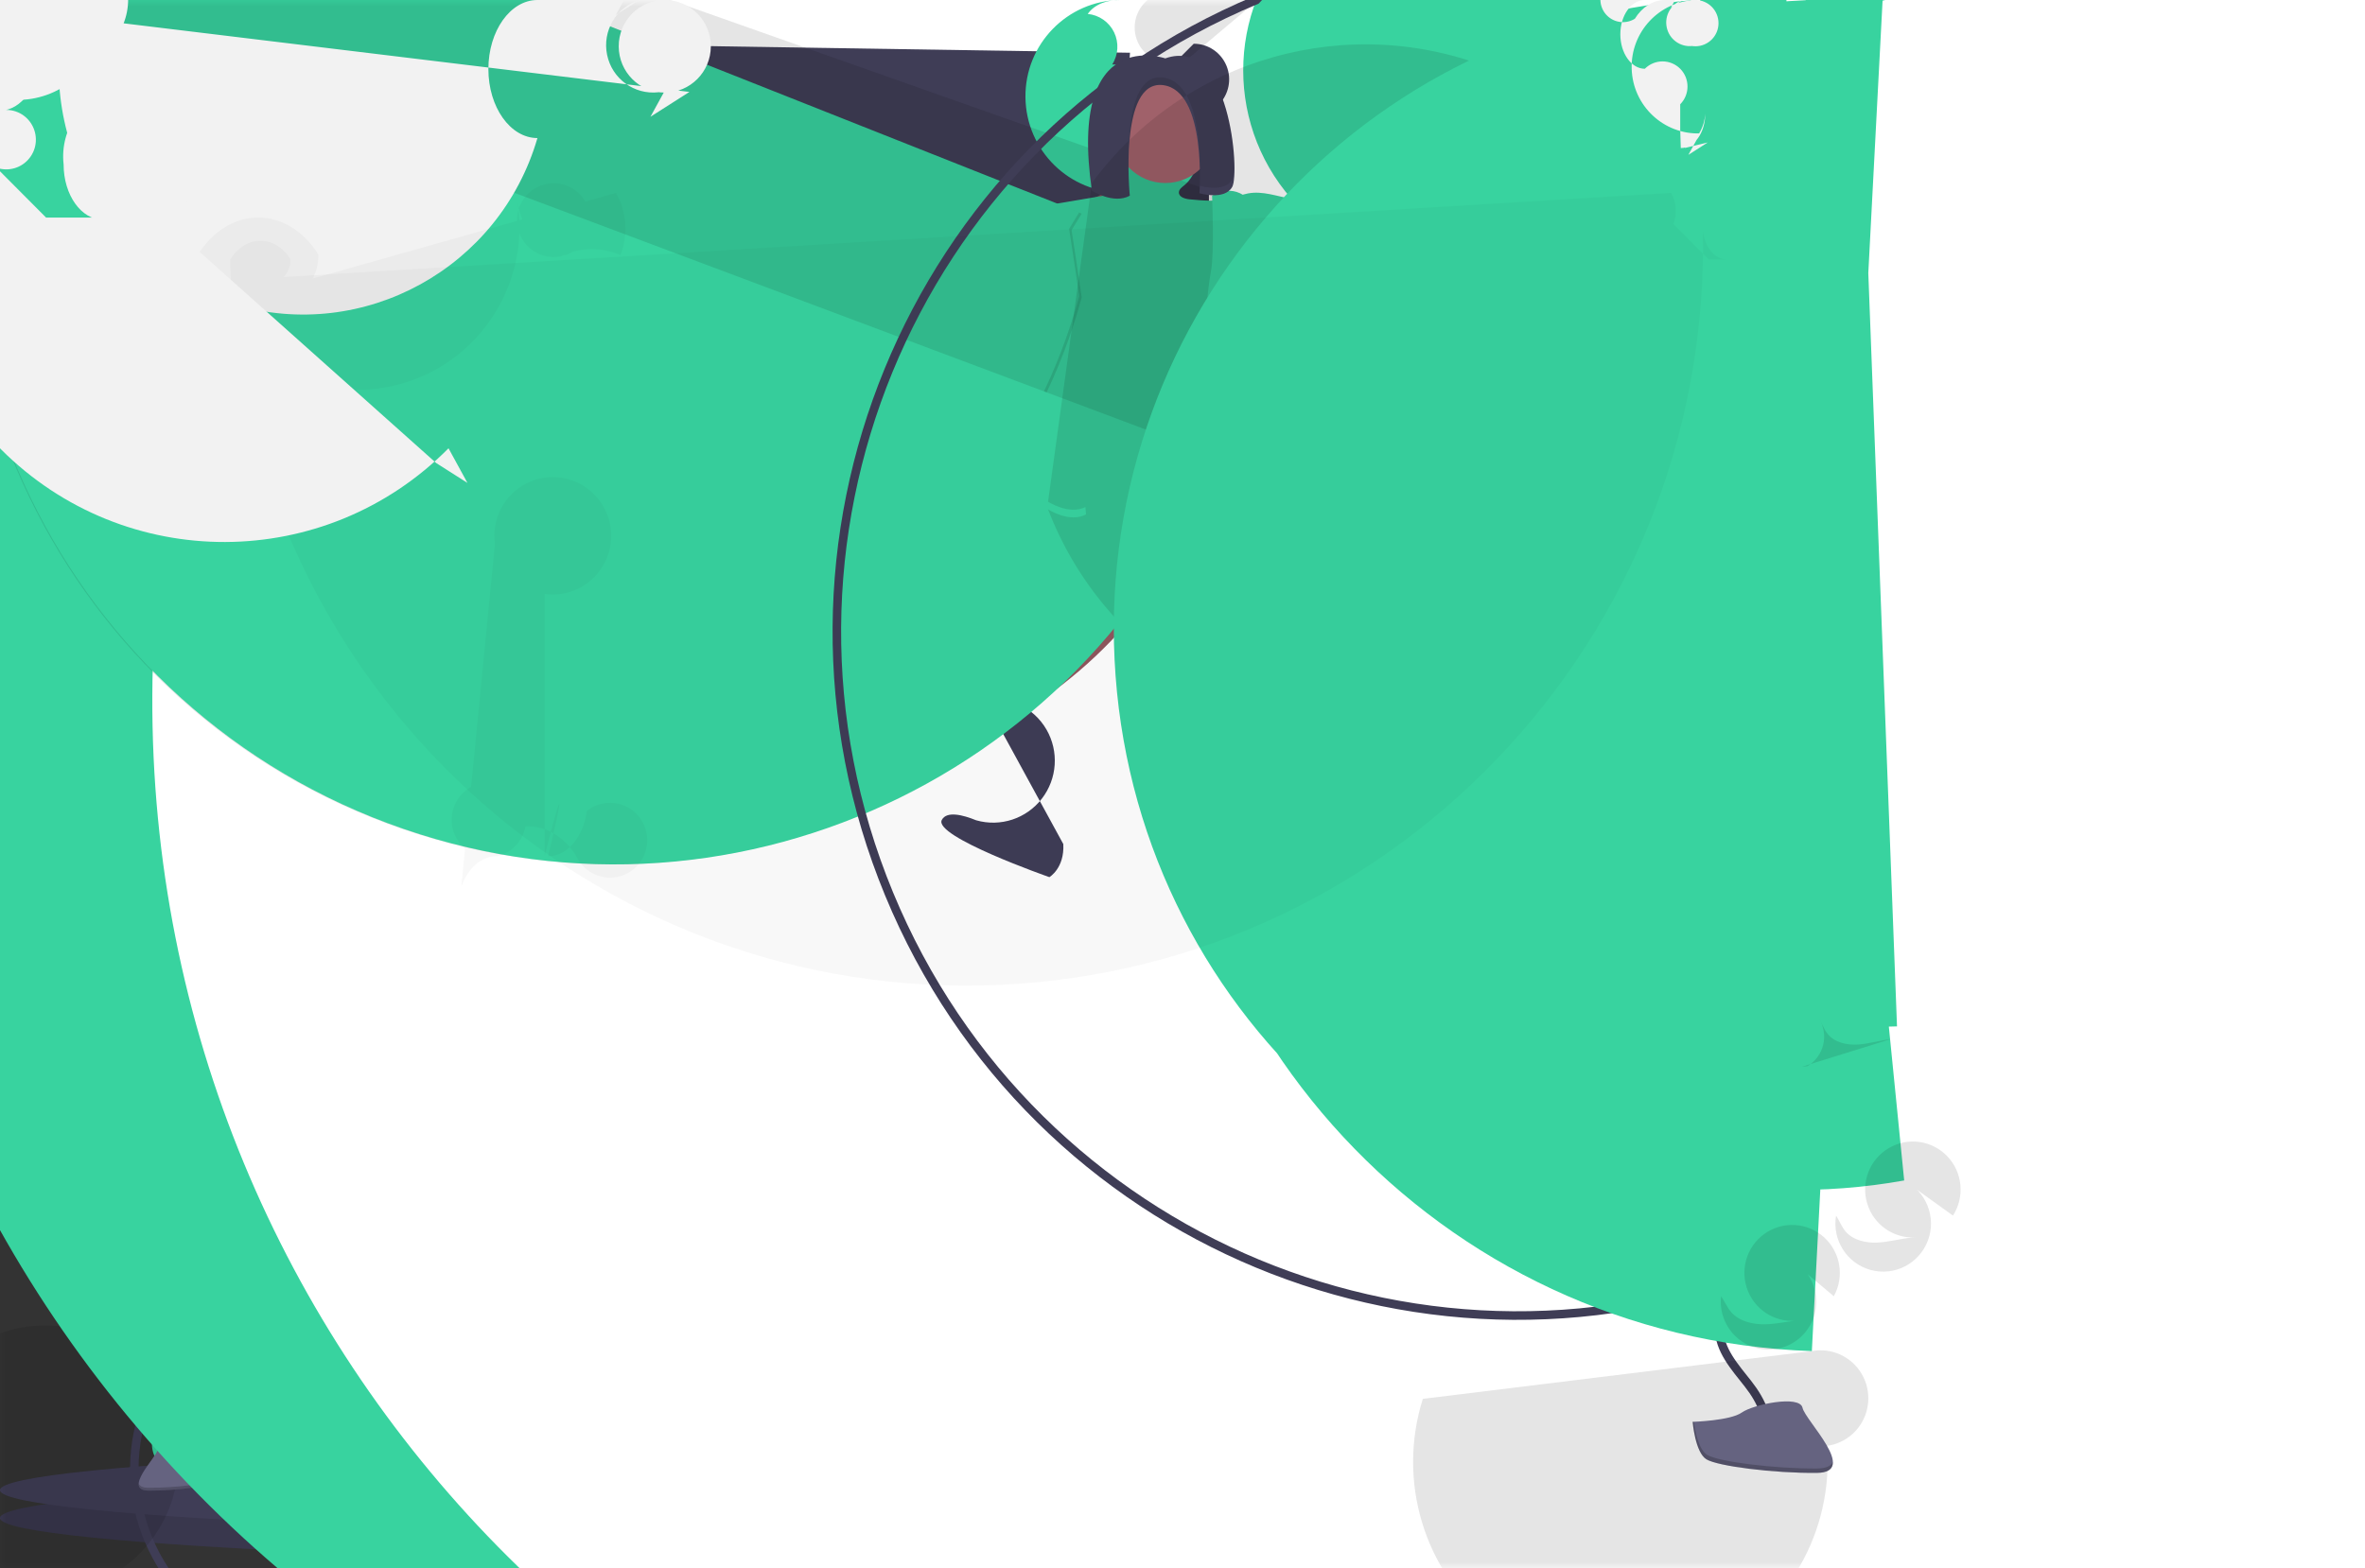 <?xml version="1.0" encoding="UTF-8"?>
<svg xmlns="http://www.w3.org/2000/svg" xmlns:xlink="http://www.w3.org/1999/xlink" width="193px" height="128px" viewBox="0 0 193 128" version="1.1">
<rect x="0" y="0" width="193" height="128" fill="#333333" stroke="none"/>
<defs>
<filter id="alpha" filterUnits="objectBoundingBox" x="0%" y="0%" width="100%" height="100%">
  <feColorMatrix type="matrix" in="SourceGraphic" values="0 0 0 0 1 0 0 0 0 1 0 0 0 0 1 0 0 0 1 0"/>
</filter>
<mask id="mask0">
  <g filter="url(#alpha)">
<rect x="0" y="0" width="193" height="128" style="fill:rgb(0%,0%,0%);fill-opacity:0.102;stroke:none;"/>
  </g>
</mask>
<clipPath id="clip1">
  <rect x="0" y="0" width="193" height="128"/>
</clipPath>
<g id="surface5" clip-path="url(#clip1)">
<path style=" stroke:none;fill-rule:nonzero;fill:rgb(0%,0%,0%);fill-opacity:1;" d="M 193 123.918 C 193 121.645 149.797 119.801 96.5 119.801 C 43.203 119.801 0 121.645 0 123.918 C 0 126.188 43.203 128.031 96.5 128.031 C 149.797 128.031 193 126.188 193 123.918 Z M 193 123.918 "/>
</g>
<mask id="mask1">
  <g filter="url(#alpha)">
<rect x="0" y="0" width="193" height="128" style="fill:rgb(0%,0%,0%);fill-opacity:0.102;stroke:none;"/>
  </g>
</mask>
<clipPath id="clip2">
  <rect x="0" y="0" width="193" height="128"/>
</clipPath>
<g id="surface8" clip-path="url(#clip2)">
<path style=" stroke:none;fill-rule:nonzero;fill:rgb(0%,0%,0%);fill-opacity:1;" d="M 8.359 99.465 C 8.926 99.527 9.473 99.703 10.039 99.738 C 10.605 99.773 11.227 99.637 11.586 99.195 C 11.781 98.957 11.875 98.656 12.039 98.395 C 12.434 97.809 13.145 97.516 13.836 97.656 C 14.531 97.797 15.074 98.34 15.211 99.039 C 15.352 99.734 15.062 100.449 14.477 100.848 C 14.57 100.852 14.66 100.855 14.754 100.867 Z M 7.664 106.703 C 7.414 105.637 7.898 104.531 8.848 103.996 C 9.801 103.465 10.992 103.629 11.762 104.406 C 12.531 105.18 12.699 106.375 12.168 107.332 C 11.637 108.289 10.535 108.777 9.477 108.523 C 9.301 108.789 9.195 109.094 8.992 109.336 C 8.609 109.785 7.961 109.934 7.371 109.906 C 6.781 109.875 6.211 109.711 5.629 109.656 C 5.547 109.656 5.465 109.641 5.383 109.641 C 5.074 80.859 28.039 57.277 56.668 56.969 C 85.301 56.66 108.762 79.742 109.066 108.523 Z M 13.598 110.672 C 13.414 109.617 13.93 108.566 14.875 108.07 C 15.82 107.578 16.973 107.758 17.727 108.512 C 18.477 109.27 18.656 110.43 18.164 111.379 C 17.672 112.328 16.625 112.848 15.578 112.66 C 15.387 112.93 15.27 113.242 15.055 113.488 C 14.645 113.953 13.949 114.113 13.324 114.098 C 12.699 114.082 12.137 113.938 11.535 113.891 C 11.195 85.586 33.75 62.363 61.906 62.023 C 90.066 61.684 113.164 84.355 113.504 112.66 Z M 12.391 115.445 C 12.379 114.445 12.969 113.539 13.883 113.152 C 14.797 112.766 15.852 112.973 16.555 113.68 C 17.258 114.383 17.461 115.445 17.078 116.363 C 16.691 117.285 15.789 117.875 14.801 117.863 L 17.238 117.863 C 17.004 118.148 16.852 118.473 16.582 118.738 C 16.082 119.234 15.277 119.438 14.559 119.453 C 14.375 125.328 9.605 130 3.762 130.031 C -2.082 130.062 -6.902 125.438 -7.148 119.57 C -7.391 113.699 -2.973 108.688 2.855 108.23 C 8.68 107.77 13.824 112.027 14.492 117.863 Z M 12.391 115.445 "/>
</g>
<mask id="mask2">
  <g filter="url(#alpha)">
<rect x="0" y="0" width="193" height="128" style="fill:rgb(0%,0%,0%);fill-opacity:0.2;stroke:none;"/>
  </g>
</mask>
<clipPath id="clip3">
  <rect x="0" y="0" width="193" height="128"/>
</clipPath>
<g id="surface11" clip-path="url(#clip3)">
<path style=" stroke:none;fill-rule:nonzero;fill:rgb(0%,0%,0%);fill-opacity:1;" d="M 12.113 121.449 C 14.293 121.469 17.176 121.098 17.758 120.75 C 18.199 120.48 18.375 119.508 18.434 119.059 L 18.496 119.059 C 18.496 119.059 18.375 120.621 17.801 120.984 C 17.227 121.348 14.336 121.699 12.16 121.688 C 11.531 121.688 11.312 121.457 11.324 121.121 C 11.406 121.32 11.645 121.449 12.113 121.449 Z M 12.113 121.449 "/>
</g>
<mask id="mask3">
  <g filter="url(#alpha)">
<rect x="0" y="0" width="193" height="128" style="fill:rgb(0%,0%,0%);fill-opacity:0.102;stroke:none;"/>
  </g>
</mask>
<clipPath id="clip4">
  <rect x="0" y="0" width="193" height="128"/>
</clipPath>
<g id="surface14" clip-path="url(#clip4)">
<path style=" stroke:none;fill-rule:nonzero;fill:rgb(0%,0%,0%);fill-opacity:1;" d="M 177.324 101.039 C 177.887 101.102 178.438 101.281 179.004 101.312 C 179.57 101.348 180.191 101.211 180.551 100.773 C 180.742 100.531 180.84 100.23 181 99.973 C 181.398 99.383 182.105 99.09 182.801 99.23 C 183.492 99.371 184.035 99.918 184.176 100.613 C 184.312 101.312 184.023 102.023 183.438 102.422 C 183.531 102.426 183.625 102.434 183.715 102.441 Z M 176.625 108.277 C 176.375 107.211 176.859 106.105 177.812 105.574 C 178.762 105.039 179.953 105.207 180.723 105.98 C 181.496 106.754 181.66 107.949 181.129 108.906 C 180.598 109.867 179.5 110.352 178.438 110.098 C 178.266 110.363 178.156 110.668 177.953 110.91 C 177.57 111.363 176.922 111.508 176.332 111.48 C 175.742 111.453 175.172 111.285 174.59 111.23 C 174.508 111.23 174.426 111.219 174.344 111.215 C 174.039 128.902 159.527 142.988 141.934 142.68 C 124.34 142.371 110.328 127.785 110.637 110.098 Z M 182.562 112.246 C 182.375 111.195 182.895 110.141 183.836 109.648 C 184.781 109.152 185.934 109.332 186.688 110.09 C 187.441 110.844 187.617 112.004 187.125 112.953 C 186.633 113.902 185.586 114.422 184.539 114.238 C 184.352 114.508 184.23 114.816 184.016 115.066 C 183.605 115.527 182.914 115.691 182.289 115.676 C 181.664 115.66 181.098 115.512 180.496 115.465 C 180.16 133.629 165.238 148.074 147.172 147.738 C 129.105 147.398 114.734 132.398 115.07 114.238 Z M 181.355 117.02 C 181.34 116.023 181.93 115.117 182.844 114.73 C 183.758 114.34 184.816 114.551 185.516 115.254 C 186.219 115.961 186.426 117.023 186.039 117.941 C 185.652 118.859 184.754 119.453 183.762 119.438 L 186.199 119.438 C 185.965 119.727 185.816 120.047 185.543 120.316 C 185.043 120.809 184.238 121.016 183.52 121.031 C 183.34 126.902 178.566 131.578 172.723 131.605 C 166.879 131.637 162.059 127.016 161.812 121.145 C 161.57 115.277 165.988 110.266 171.816 109.805 C 177.641 109.348 182.785 113.602 183.453 119.438 Z M 181.355 117.02 "/>
</g>
<mask id="mask4">
  <g filter="url(#alpha)">
<rect x="0" y="0" width="193" height="128" style="fill:rgb(0%,0%,0%);fill-opacity:0.2;stroke:none;"/>
  </g>
</mask>
<clipPath id="clip5">
  <rect x="0" y="0" width="193" height="128"/>
</clipPath>
<g id="surface17" clip-path="url(#clip5)">
<path style=" stroke:none;fill-rule:nonzero;fill:rgb(0%,0%,0%);fill-opacity:1;" d="M 181.074 123.023 C 183.254 123.043 186.137 122.676 186.719 122.324 C 187.16 122.055 187.336 121.082 187.395 120.637 L 187.461 120.637 C 187.461 120.637 187.336 122.199 186.762 122.562 C 186.188 122.922 183.297 123.277 181.121 123.262 C 180.492 123.262 180.273 123.031 180.285 122.699 C 180.367 122.895 180.609 123.023 181.074 123.023 Z M 181.074 123.023 "/>
</g>
<mask id="mask5">
  <g filter="url(#alpha)">
<rect x="0" y="0" width="193" height="128" style="fill:rgb(0%,0%,0%);fill-opacity:0.102;stroke:none;"/>
  </g>
</mask>
<clipPath id="clip6">
  <rect x="0" y="0" width="193" height="128"/>
</clipPath>
<g id="surface20" clip-path="url(#clip6)">
<path style=" stroke:none;fill-rule:nonzero;fill:rgb(0%,0%,0%);fill-opacity:1;" d="M 90.91 7.621 L 98.656 7.621 L 98.656 19.766 L 90.91 19.766 Z M 90.91 7.621 "/>
</g>
<mask id="mask6">
  <g filter="url(#alpha)">
<rect x="0" y="0" width="193" height="128" style="fill:rgb(0%,0%,0%);fill-opacity:0.102;stroke:none;"/>
  </g>
</mask>
<clipPath id="clip7">
  <rect x="0" y="0" width="193" height="128"/>
</clipPath>
<g id="surface23" clip-path="url(#clip7)">
<path style=" stroke:none;fill-rule:nonzero;fill:rgb(0%,0%,0%);fill-opacity:1;" d="M 92.996 14.477 C 92.957 14.836 92.84 15.227 92.531 15.418 C 92.281 15.574 91.965 15.562 91.676 15.621 C 92.309 15.781 92.824 16.238 93.059 16.848 C 93.293 17.457 93.219 18.145 92.855 18.688 L 99.688 25.555 C 99.988 26.418 100.355 27.273 100.922 27.988 C 100.254 48.273 83.352 64.176 63.172 63.504 C 42.992 62.832 27.176 45.844 27.844 25.555 C 28.211 25.855 28.59 26.164 29.043 26.305 C 30.469 27.41 30.926 29.371 30.133 30.996 C 29.34 32.621 27.523 33.465 25.777 33.008 C 24.035 32.555 22.852 30.93 22.945 29.121 C 23.043 27.316 24.387 25.824 26.168 25.555 C 26.559 25.574 26.977 25.586 27.316 25.391 C 27.84 25.086 27.996 24.418 28.281 23.879 C 28.52 23.426 28.879 23.039 29.102 22.574 C 31.75 23.598 33.066 26.582 32.055 29.242 C 31.039 31.902 28.07 33.234 25.422 32.215 C 22.777 31.199 21.449 28.219 22.457 25.555 L 22.938 23.402 C 23.113 22.621 23.273 21.738 22.836 21.066 C 22.914 21.242 22.855 21.445 22.703 21.555 L 25.566 24.434 L 26.25 24.434 C 26.285 24.348 26.367 24.305 26.445 24.324 C 26.523 24.348 26.582 24.43 26.582 24.523 C 26.582 24.617 26.523 24.699 26.445 24.719 C 26.367 24.738 26.285 24.695 26.25 24.609 C 26.289 24.664 26.371 24.609 26.453 24.477 C 26.531 24.34 26.59 24.164 26.59 24.047 C 26.59 23.93 26.531 23.902 26.453 23.984 C 26.371 24.066 26.289 24.23 26.25 24.387 C 26.227 24.301 26.176 24.219 26.098 24.148 C 31.605 24.172 36.051 28.68 36.027 34.215 C 36.004 39.75 31.523 44.219 26.016 44.195 C 25.77 44.184 25.398 44.082 25.227 44.301 C 25.055 44.523 25.109 45.023 25.09 45.285 Z M 92.996 14.477 "/>
</g>
<mask id="mask7">
  <g filter="url(#alpha)">
<rect x="0" y="0" width="193" height="128" style="fill:rgb(0%,0%,0%);fill-opacity:0.102;stroke:none;"/>
  </g>
</mask>
<clipPath id="clip8">
  <rect x="0" y="0" width="193" height="128"/>
</clipPath>
<g id="surface26" clip-path="url(#clip8)">
<path style=" stroke:none;fill-rule:nonzero;fill:rgb(0%,0%,0%);fill-opacity:1;" d="M 88.277 17.438 L 87.449 18.789 C 87.449 18.789 88.172 23.461 88.277 24.289 C 81.605 48.797 56.434 63.223 32.055 56.516 C 7.68 49.809 -6.672 24.504 0 0 C 0 0 0.102 2.492 0.102 3.426 C 0.102 4.363 0.625 5.918 0.625 5.918 C -0.273 11.535 -5.168 15.613 -10.824 15.461 C -16.48 15.309 -21.152 10.973 -21.75 5.316 C -22.348 -0.34 -18.688 -5.57 -13.188 -6.914 C -7.691 -8.258 -2.051 -5.301 0 0 C 0.414 1.141 0.824 2.492 0.824 2.492 C 0.824 2.492 1.348 1.039 3.406 3.219 C 2.523 3.477 1.598 2.965 1.344 2.074 C 1.086 1.188 1.594 0.258 2.48 0 C 2.48 0 1.859 -2.801 1.859 -4.258 C 1.859 -5.711 0.723 -12.66 0.723 -12.66 C 0.723 -12.66 -0.016 -20.562 -2.492 -18.582 Z M 88.277 17.438 "/>
</g>
<mask id="mask8">
  <g filter="url(#alpha)">
<rect x="0" y="0" width="193" height="128" style="fill:rgb(0%,0%,0%);fill-opacity:0.102;stroke:none;"/>
  </g>
</mask>
<clipPath id="clip9">
  <rect x="0" y="0" width="193" height="128"/>
</clipPath>
<g id="surface29" clip-path="url(#clip9)">
<path style=" stroke:none;fill-rule:nonzero;fill:rgb(0%,0%,0%);fill-opacity:1;" d="M 101.703 16.602 L 102.227 17.219 C 102.227 17.219 102.832 20.754 101.492 25.219 L 101.078 29.266 C 101.078 29.266 100.355 32.695 100.254 33.523 C 100.148 34.352 100.148 34.457 99.941 34.77 C 90.391 62.512 60.277 77.219 32.676 67.617 C 5.078 58.016 -9.551 27.742 0 0 L -0.621 2.277 C -0.621 2.277 -1.547 1.133 -3.406 2.59 C -3.406 2.59 -3.93 1.758 -3.512 1.031 C -3.094 0.305 -3.098 -0.008 -3.203 -0.215 C -3.305 -0.422 -2.789 -1.461 -2.789 -1.668 C -2.789 -1.879 -2.062 -6.648 -2.062 -6.648 C -2.062 -6.648 -1.75 -11.32 -1.441 -12.879 C -1.25 -13.836 -1.254 -15.969 -1.289 -17.473 C -1.32 -19.039 0.562 -19.883 1.676 -18.785 C 1.699 -18.758 1.73 -18.73 1.762 -18.691 Z M 101.703 16.602 "/>
</g>
<mask id="mask9">
  <g filter="url(#alpha)">
<rect x="0" y="0" width="193" height="128" style="fill:rgb(0%,0%,0%);fill-opacity:0.102;stroke:none;"/>
  </g>
</mask>
<clipPath id="clip10">
  <rect x="0" y="0" width="193" height="128"/>
</clipPath>
<g id="surface32" clip-path="url(#clip10)">
<path style=" stroke:none;fill-rule:nonzero;fill:rgb(0%,0%,0%);fill-opacity:1;" d="M 97.246 4.551 C 96.047 5.477 94.344 5.316 93.336 4.184 C 92.324 3.055 92.355 1.332 93.402 0.234 C 94.445 -0.863 96.156 -0.965 97.324 0 C 98.938 -0.652 100.586 -0.07 100.586 -0.07 C 101.41 -0.363 102.121 -0.336 102.738 -0.078 Z M 97.246 4.551 "/>
</g>
<mask id="mask10">
  <g filter="url(#alpha)">
<rect x="0" y="0" width="193" height="128" style="fill:rgb(0%,0%,0%);fill-opacity:0.102;stroke:none;"/>
  </g>
</mask>
<clipPath id="clip11">
  <rect x="0" y="0" width="193" height="128"/>
</clipPath>
<g id="surface35" clip-path="url(#clip11)">
<path style=" stroke:none;fill-rule:nonzero;fill:rgb(0%,0%,0%);fill-opacity:1;" d="M 94.887 6.324 C 92.406 6.039 92.066 10.398 92.102 13.16 C 92.129 10.414 92.59 6.684 94.887 6.945 C 97.465 7.242 97.891 11.613 97.918 14.09 C 97.949 11.816 97.703 6.648 94.887 6.324 Z M 89.105 14.941 C 96.637 4.695 110.117 0.879 121.863 5.668 C 133.609 10.457 140.637 22.637 138.941 35.262 C 137.246 47.887 127.258 57.758 114.672 59.246 C 102.082 60.734 90.09 53.465 85.527 41.578 C 85.527 41.578 87.285 42.719 88.625 41.992 C 88.625 41.992 88.605 41.766 88.578 41.391 C 87.242 42.07 85.527 40.953 85.527 40.953 Z M 100.566 14.637 C 99.988 15.703 98.16 15.234 97.91 15.164 C 97.898 15.547 97.883 15.777 97.883 15.777 C 97.883 15.777 99.945 16.398 100.566 15.254 C 100.695 15.02 100.762 14.355 100.742 13.469 C 100.723 14.035 100.664 14.461 100.566 14.637 Z M 100.566 14.637 "/>
</g>
<mask id="mask11">
  <g filter="url(#alpha)">
<rect x="0" y="0" width="193" height="128" style="fill:rgb(0%,0%,0%);fill-opacity:0.102;stroke:none;"/>
  </g>
</mask>
<clipPath id="clip12">
  <rect x="0" y="0" width="193" height="128"/>
</clipPath>
<g id="surface38" clip-path="url(#clip12)">
<path style=" stroke:none;fill-rule:nonzero;fill:rgb(0%,0%,0%);fill-opacity:1;" d="M 154.285 84.828 C 153.383 84.93 152.512 85.211 151.609 85.266 C 150.707 85.32 149.715 85.105 149.145 84.391 C 148.836 84.012 148.684 83.531 148.422 83.117 C 148.832 83.754 148.961 84.531 148.789 85.27 C 148.613 86.008 148.148 86.645 147.5 87.031 C 147.352 87.047 147.207 87.059 147.059 87.074 Z M 155.395 96.363 C 157.199 97.25 158.039 99.371 157.332 101.262 C 156.625 103.152 154.605 104.195 152.664 103.668 C 150.727 103.145 149.5 101.223 149.836 99.23 C 150.113 99.648 150.281 100.137 150.609 100.523 C 151.215 101.238 152.254 101.473 153.191 101.434 C 154.133 101.391 155.039 101.121 155.98 101.031 C 156.109 101.023 156.242 101.012 156.375 101.008 C 154.57 101.137 152.918 100 152.383 98.266 C 151.844 96.531 152.566 94.652 154.121 93.73 C 155.68 92.805 157.66 93.078 158.914 94.391 C 160.164 95.699 160.355 97.703 159.375 99.23 Z M 145.938 102.688 C 147.75 103.52 148.652 105.594 148.02 107.496 C 147.387 109.398 145.426 110.512 143.48 110.078 C 141.531 109.645 140.227 107.805 140.449 105.812 C 140.754 106.238 140.941 106.734 141.297 107.133 C 141.953 107.867 143.059 108.125 144.055 108.102 C 145.02 108.082 145.949 107.844 146.906 107.77 C 145.117 108.078 143.348 107.102 142.652 105.41 C 141.953 103.723 142.512 101.773 143.996 100.715 C 145.477 99.66 147.492 99.773 148.848 100.992 C 150.203 102.215 150.535 104.211 149.652 105.812 Z M 147.859 110.293 C 149.469 109.992 151.094 110.738 151.926 112.152 C 152.758 113.57 152.621 115.359 151.582 116.633 C 150.543 117.902 148.824 118.387 147.281 117.84 C 145.734 117.297 144.695 115.84 144.676 114.191 C 145.047 114.648 145.289 115.16 145.719 115.582 C 146.516 116.371 147.801 116.695 148.945 116.723 C 150.02 123.66 146.742 130.547 140.699 134.059 C 134.652 137.574 127.078 136.988 121.637 132.59 C 116.195 128.191 114 120.883 116.113 114.191 Z M 147.859 110.293 "/>
</g>
<mask id="mask12">
  <g filter="url(#alpha)">
<rect x="0" y="0" width="193" height="128" style="fill:rgb(0%,0%,0%);fill-opacity:0.2;stroke:none;"/>
  </g>
</mask>
<clipPath id="clip13">
  <rect x="0" y="0" width="193" height="128"/>
</clipPath>
<g id="surface41" clip-path="url(#clip13)">
<path style=" stroke:none;fill-rule:nonzero;fill:rgb(0%,0%,0%);fill-opacity:1;" d="M 148.305 119.875 C 144.832 119.902 140.238 119.328 139.312 118.762 C 138.613 118.332 138.328 116.785 138.234 116.07 L 138.133 116.07 C 138.133 116.07 138.324 118.562 139.25 119.129 C 140.176 119.695 144.77 120.266 148.242 120.238 C 149.242 120.238 149.59 119.875 149.57 119.344 C 149.434 119.66 149.051 119.859 148.305 119.875 Z M 148.305 119.875 "/>
</g>
<mask id="mask13">
  <g filter="url(#alpha)">
<rect x="0" y="0" width="193" height="128" style="fill:rgb(0%,0%,0%);fill-opacity:0.031;stroke:none;"/>
  </g>
</mask>
<clipPath id="clip14">
  <rect x="0" y="0" width="193" height="128"/>
</clipPath>
<g id="surface44" clip-path="url(#clip14)">
<path style=" stroke:none;fill-rule:nonzero;fill:rgb(0%,0%,0%);fill-opacity:1;" d="M 50.27 15.75 C 51.145 17.301 51.281 19.164 50.641 20.828 C 49.129 20.156 47.234 20.168 45.789 20.922 C 44.203 21.254 42.645 20.254 42.27 18.672 C 41.895 17.086 42.84 15.488 44.402 15.066 C 45.965 14.641 47.582 15.543 48.051 17.102 C 48.52 18.66 47.672 20.309 46.137 20.828 C 44.172 20.828 42.535 18.836 42.195 16.211 C 43.461 23.445 38.656 30.348 31.457 31.621 C 24.258 32.898 17.395 28.066 16.125 20.828 C 17.285 18.961 19.062 17.758 21.066 17.758 C 23.074 17.758 24.836 18.945 25.992 20.793 C 26 23.102 24.145 24.984 21.848 24.996 C 19.547 25.004 17.676 23.141 17.668 20.828 L 17.711 20.828 C 19.277 20.832 20.637 22.094 21.297 23.934 Z M 50.27 15.75 "/>
</g>
<mask id="mask14">
  <g filter="url(#alpha)">
<rect x="0" y="0" width="193" height="128" style="fill:rgb(0%,0%,0%);fill-opacity:0.031;stroke:none;"/>
  </g>
</mask>
<clipPath id="clip15">
  <rect x="0" y="0" width="193" height="128"/>
</clipPath>
<g id="surface47" clip-path="url(#clip15)">
<path style=" stroke:none;fill-rule:nonzero;fill:rgb(0%,0%,0%);fill-opacity:1;" d="M 136.375 15.742 C 136.812 16.52 136.883 17.453 136.562 18.285 L 139.449 21.188 L 140.938 21.188 C 139.957 21.188 139.141 20.195 138.969 18.887 C 139.602 52.25 113.211 79.809 80.023 80.445 C 46.836 81.082 19.422 54.551 18.789 21.188 C 19.363 20.258 20.254 19.66 21.254 19.66 C 22.254 19.66 23.133 20.25 23.707 21.172 C 23.715 22.324 22.789 23.262 21.641 23.266 C 20.496 23.273 19.562 22.34 19.559 21.188 L 19.582 21.188 C 20.367 21.176 21.035 21.809 21.371 22.727 Z M 136.375 15.742 "/>
</g>
<mask id="mask15">
  <g filter="url(#alpha)">
<rect x="0" y="0" width="193" height="128" style="fill:rgb(0%,0%,0%);fill-opacity:0.031;stroke:none;"/>
  </g>
</mask>
<clipPath id="clip16">
  <rect x="0" y="0" width="193" height="128"/>
</clipPath>
<g id="surface50" clip-path="url(#clip16)">
<path style=" stroke:none;fill-rule:nonzero;fill:rgb(0%,0%,0%);fill-opacity:1;" d="M 40.391 44.402 C 40.105 42.363 41.152 40.367 42.984 39.449 C 44.82 38.531 47.031 38.891 48.48 40.348 C 49.93 41.805 50.293 44.031 49.375 45.875 C 48.461 47.719 46.477 48.77 44.449 48.48 L 44.449 69.898 C 45.023 67.539 45.555 65.629 45.633 65.629 C 45.711 65.629 45.305 67.539 44.727 69.898 C 46.305 69.898 47.613 68.305 47.887 66.199 C 48.898 65.391 50.309 65.312 51.402 66.004 C 52.492 66.695 53.031 68.008 52.742 69.273 C 52.449 70.539 51.395 71.484 50.109 71.625 C 48.824 71.766 47.594 71.074 47.039 69.898 C 46.113 68.402 44.684 67.449 43.074 67.449 C 41.469 67.449 40.055 68.398 39.133 69.879 C 37.645 69.492 36.676 68.047 36.883 66.516 C 37.086 64.98 38.398 63.848 39.938 63.867 C 41.473 63.891 42.754 65.066 42.914 66.602 C 43.074 68.141 42.066 69.555 40.566 69.898 L 40.527 69.898 C 39.262 69.887 38.176 70.898 37.648 72.371 Z M 40.391 44.402 "/>
</g>
</defs>
<g id="surface1">
<path style=" stroke:none;fill-rule:nonzero;fill:rgb(94.902%,94.902%,94.902%);fill-opacity:1;" d="M 133.719 57.922 L 134.922 57.449 C 135.035 57.402 135.148 57.355 135.27 57.309 C 119.527 79.031 89.246 83.816 67.633 67.988 C 46.023 52.164 41.266 21.727 57.008 0 L 56.172 4.238 L 59.348 0.051 L 59.375 0.051 C 64.852 0.793 68.801 5.707 68.375 11.25 C 67.945 16.789 63.289 21.035 57.762 20.918 C 52.234 20.805 47.754 16.371 47.555 10.816 C 47.355 5.262 51.504 0.516 57.008 0 C 56.98 0.199 56.941 0.391 56.902 0.586 C 57.879 -0.191 58.797 -1.047 59.484 -2.043 C 60.875 -4.062 61.348 -6.551 61.828 -9.602 C 62.781 -15.637 63.641 -21.742 64.414 -27.844 C 72.062 -24.684 75.715 -15.887 72.57 -8.199 C 69.426 -0.512 60.68 3.16 53.031 0 C 53.074 -0.32 53.133 -0.629 53.203 -0.934 C 53.223 -1.012 53.238 -1.09 53.258 -1.164 C 53.332 -1.461 53.418 -1.75 53.516 -2.039 C 53.531 -2.086 53.551 -2.133 53.566 -2.176 C 53.652 -2.418 53.742 -2.652 53.855 -2.875 C 53.891 -2.965 53.93 -3.051 53.969 -3.133 C 54.832 12.715 42.75 26.262 26.984 27.125 C 11.219 27.992 -2.258 15.848 -3.117 0 C -3.07 -0.078 -3.02 -0.152 -2.973 -0.234 C -2.867 -0.406 -2.754 -0.582 -2.637 -0.746 C -2.574 -0.832 -2.512 -0.922 -2.449 -1.008 L -2.398 -1.074 C -6.531 -4.848 -6.973 -11.227 -3.395 -15.535 C 0.18 -19.844 6.5 -20.555 10.934 -17.148 C 15.367 -13.738 16.34 -7.422 13.141 -2.824 C 9.941 1.773 3.703 3.02 -1 0 L -2.09 5.516 L 1.047 1.375 C 5.215 4.957 5.883 11.188 2.57 15.582 C -0.738 19.977 -6.883 21.016 -11.445 17.957 C -16.008 14.895 -17.406 8.793 -14.637 4.031 C -11.871 -0.727 -5.891 -2.496 -1 0 L -0.988 0 C -1.02 0.07 -1.055 0.137 -1.086 0.207 C -1.145 0.336 -1.203 0.465 -1.258 0.594 C -1.34 0.754 -1.434 0.914 -1.512 1.07 C -1.578 1.191 -1.645 1.309 -1.715 1.422 C -1.816 1.598 -1.93 1.754 -2.039 1.918 C -2.105 2.012 -2.168 2.109 -2.234 2.203 C -2.41 2.445 -2.605 2.68 -2.801 2.902 C -2.871 2.98 -2.945 3.055 -3.02 3.129 C -3.16 3.281 -3.301 3.43 -3.453 3.57 C -3.543 3.66 -3.641 3.746 -3.738 3.828 C -3.875 3.949 -4.016 4.07 -4.16 4.18 C -4.266 4.262 -4.367 4.34 -4.473 4.418 C -6.418 11.16 -13.184 15.281 -20.035 13.887 C -26.883 12.496 -31.523 6.059 -30.711 -0.918 C -29.895 -7.895 -23.898 -13.078 -16.914 -12.836 C -9.93 -12.598 -4.297 -7.016 -3.957 0 C -4.133 0.105 -4.316 0.203 -4.496 0.301 C -4.59 0.348 -4.672 0.402 -4.773 0.445 C -5.051 0.582 -5.332 0.707 -5.621 0.816 C -5.672 0.836 -5.73 0.852 -5.785 0.871 C -6.023 0.961 -6.266 1.047 -6.512 1.109 C -6.617 1.137 -6.727 1.164 -6.836 1.188 C -7.035 1.238 -7.238 1.285 -7.441 1.32 C -7.559 1.344 -7.676 1.363 -7.801 1.379 C -8.004 1.41 -8.203 1.434 -8.406 1.449 C -8.527 1.461 -8.648 1.473 -8.77 1.477 C -8.988 1.488 -9.211 1.488 -9.43 1.488 C -9.84 1.488 -10.172 1.156 -10.172 0.746 C -10.172 0.332 -9.84 0 -9.43 0 C -9.758 2.566 -10.102 5.137 -10.461 7.703 C -12.918 12.078 -18.117 14.082 -22.852 12.484 C -27.586 10.887 -30.527 6.137 -29.863 1.16 C -29.195 -3.82 -25.109 -7.621 -20.121 -7.902 C -15.133 -8.188 -10.648 -4.871 -9.43 0 L -12.16 4.652 L -7.77 1.75 C -7.836 -2.508 -5.328 -6.375 -1.43 -8.035 C 2.473 -9.691 6.98 -8.809 9.973 -5.801 C 12.969 -2.789 13.848 1.742 12.199 5.664 C 10.547 9.582 6.699 12.102 2.465 12.039 L 12.887 12.039 C 12.848 12.297 12.809 12.562 12.77 12.82 C 12.344 15.508 11.816 18.852 9.941 21.574 C 8.672 23.422 6.922 24.789 5.223 25.992 C 4.117 26.773 2.984 27.52 1.828 28.227 C -2.891 30.988 -8.93 29.621 -12.016 25.098 C -15.102 20.57 -14.191 14.414 -9.93 10.988 C -5.664 7.559 0.508 8.016 4.223 12.039 C 2.363 12.996 0.465 13.859 -1.473 14.633 L -2.684 15.109 C -3.77 15.535 -4.887 15.973 -5.992 16.438 C -5.816 16.453 -5.645 16.469 -5.469 16.492 C -6.691 10.418 -2.789 4.5 3.254 3.27 C 9.293 2.039 15.184 5.965 16.406 12.039 L 9.035 16.086 L 16.383 15.754 C 15.395 21.02 10.574 24.66 5.266 24.145 C -0.043 23.629 -4.082 19.129 -4.047 13.77 C -4.016 8.41 0.078 3.961 5.391 3.512 C 10.703 3.062 15.48 6.758 16.406 12.039 C 10.871 11.492 6.738 6.676 7.012 1.09 C 7.285 -4.492 11.867 -8.879 17.426 -8.879 C 22.988 -8.879 27.57 -4.492 27.844 1.09 C 28.117 6.676 23.984 11.492 18.449 12.039 L 18.816 12.723 C 19.059 13.176 19.301 13.625 19.535 14.07 C 22.727 20.156 22.957 25.406 20.188 28.867 L 17.922 27.035 C 20.621 23.672 18.48 18.32 16.965 15.434 C 16.734 14.992 16.496 14.555 16.266 14.109 C 14.219 10.285 11.891 5.953 12.824 1.344 C 14.219 -5.609 21.715 -8.551 27.75 -10.914 Z M 46.961 90.879 L 46.023 90.512 C 45.934 90.477 45.852 90.434 45.754 90.398 C 24.23 94.773 3.254 80.773 -1.094 59.137 C -5.445 37.496 8.48 16.41 30.004 12.039 L 30.66 15.348 L 28.184 12.078 L 28.16 12.078 C 30.918 10.168 34.559 10.152 37.336 12.039 C 37.355 12.195 37.391 12.344 37.418 12.496 C 42.312 14.164 45.055 19.387 43.664 24.391 C 42.27 29.395 37.227 32.43 32.184 31.301 C 27.137 30.172 23.852 25.273 24.699 20.148 C 25.551 15.023 30.238 11.461 35.375 12.039 C 34.289 10.461 33.918 8.516 33.539 6.137 C 32.805 1.422 32.133 -3.348 31.535 -8.105 C 37.066 2.887 32.688 16.305 21.754 21.867 C 10.82 27.43 -2.531 23.031 -8.062 12.039 C -8.098 11.789 -8.145 11.547 -8.199 11.309 L -8.242 11.133 C -8.449 11.449 -8.672 11.754 -8.918 12.039 C -8.93 12 -8.945 11.965 -8.961 11.93 C -9.141 11.973 -9.324 12.008 -9.508 12.039 C -9.539 11.973 -9.57 11.902 -9.602 11.836 C -9.695 11.641 -9.793 11.453 -9.902 11.266 C -9.938 11.203 -9.98 11.145 -10.016 11.09 C -10.102 10.953 -10.191 10.82 -10.281 10.691 C -10.328 10.621 -10.375 10.551 -10.426 10.484 L -10.465 10.434 C -11.137 11.098 -11.922 11.645 -12.785 12.039 L -11.934 16.348 L -14.383 13.113 C -11.82 10.793 -8.07 10.359 -5.051 12.039 L -5.059 12.039 C -5.035 12.094 -5.008 12.145 -4.984 12.199 C -4.938 12.301 -4.895 12.402 -4.844 12.5 C -4.781 12.625 -4.715 12.75 -4.645 12.875 C -4.594 12.969 -4.543 13.062 -4.488 13.152 C -4.41 13.285 -4.316 13.41 -4.234 13.539 C -4.184 13.613 -4.137 13.691 -4.082 13.762 C -3.941 13.949 -3.793 14.133 -3.641 14.309 C -3.586 14.371 -3.527 14.426 -3.465 14.484 C -3.355 14.602 -3.242 14.719 -3.125 14.836 C -3.055 14.906 -2.98 14.969 -2.902 15.035 C -2.797 15.133 -2.688 15.223 -2.574 15.312 C -2.496 15.375 -2.414 15.438 -2.332 15.5 C -2.211 15.586 -2.094 15.672 -1.973 15.746 C -1.891 15.801 -1.809 15.852 -1.723 15.902 C -1.586 15.988 -1.445 16.062 -1.305 16.137 C -1.23 16.176 -1.16 16.215 -1.086 16.254 C -0.871 16.359 -0.652 16.453 -0.426 16.539 C -0.387 16.559 -0.34 16.566 -0.297 16.582 C -0.113 16.652 0.078 16.715 0.273 16.77 C 0.355 16.793 0.445 16.812 0.523 16.832 C 0.68 16.871 0.836 16.906 0.996 16.938 L 1.277 16.98 C 1.434 17.004 1.594 17.023 1.75 17.035 C 1.844 17.043 1.938 17.051 2.031 17.059 C 2.207 17.066 2.383 17.066 2.555 17.066 L 2.59 17.066 C 2.844 19.074 3.113 21.086 3.395 23.09 C 0.109 20.352 -0.508 15.527 1.977 12.039 L 4.09 15.652 L 0.66 13.387 C 4.258 14.355 6.734 17.66 6.668 21.406 L 14.809 21.406 C 14.84 21.605 14.871 21.812 14.902 22.016 C 15.234 24.113 15.645 26.727 17.109 28.855 C 18.102 30.301 19.469 31.367 20.793 32.305 C 21.66 32.918 22.543 33.5 23.445 34.055 C 19.926 33.168 17.414 30.055 17.273 26.41 C 17.133 22.77 19.402 19.469 22.84 18.312 C 26.277 17.152 30.062 18.414 32.137 21.406 C 33.586 22.152 35.07 22.828 36.586 23.43 L 37.527 23.801 C 38.379 24.133 39.25 24.477 40.109 24.84 C 39.973 24.852 39.836 24.863 39.699 24.883 C 41.223 22.699 43.711 21.402 46.363 21.406 L 52.113 24.555 L 46.375 24.301 C 45.645 28.477 41.859 31.402 37.656 31.043 C 33.449 30.684 30.215 27.152 30.199 22.91 C 30.184 18.668 33.395 15.117 37.598 14.727 C 41.797 14.332 45.602 17.23 46.363 21.406 C 46.27 21.578 46.172 21.754 46.078 21.938 C 45.887 22.289 45.699 22.641 45.516 22.988 C 43.023 27.738 42.844 31.844 45.008 34.547 L 46.773 33.117 C 44.664 30.492 46.336 26.312 47.523 24.055 C 47.695 23.711 47.887 23.367 48.074 23.02 C 49.672 20.043 51.488 16.652 50.766 13.051 C 49.684 7.633 43.82 5.344 39.113 3.488 Z M 46.961 90.879 "/>
<path style=" stroke:none;fill-rule:nonzero;fill:rgb(24.706%,23.922%,33.725%);fill-opacity:1;" d="M 193 123.918 C 193 121.645 149.797 119.801 96.5 119.801 C 43.203 119.801 0 121.645 0 123.918 C 0 126.188 43.203 128.031 96.5 128.031 C 149.797 128.031 193 126.188 193 123.918 Z M 193 123.918 "/>
<use xlink:href="#surface5" mask="url(#mask0)"/>
<path style=" stroke:none;fill-rule:nonzero;fill:rgb(24.706%,23.922%,33.725%);fill-opacity:1;" d="M 193 121.641 C 193 119.367 149.797 117.523 96.5 117.523 C 43.203 117.523 0 119.367 0 121.641 C 0 123.914 43.203 125.754 96.5 125.754 C 149.797 125.754 193 123.914 193 121.641 Z M 193 121.641 "/>
<path style="fill:none;stroke-width:4;stroke-linecap:butt;stroke-linejoin:miter;stroke:rgb(24.706%,23.922%,33.725%);stroke-opacity:1;stroke-miterlimit:10;" d="M 84.993 686.316 C 82.01 680.806 85.396 674.069 89.276 669.139 C 93.156 664.231 97.887 659.145 97.798 652.854 C 97.641 643.841 88.087 638.532 80.463 633.78 C 107.373 598.6 156.799 590.078 193.936 614.171 C 231.073 638.286 243.429 686.896 222.259 725.802 C 201.112 764.686 153.592 780.77 113.159 762.678 C 72.748 744.608 53.059 698.474 67.949 656.78 C 66.38 653.255 66.424 649.24 66.514 645.381 C 66.85 632.553 67.478 619.726 68.42 606.921 " transform="matrix(0.174,0,0,0.175,0,0)"/>
<path style=" stroke:none;fill-rule:nonzero;fill:rgb(21.961%,82.745%,62.353%);fill-opacity:1;" d="M 8.031 98.809 C -19.109 101.039 -42.914 80.727 -45.129 53.441 C -47.348 26.156 -27.145 2.23 0 0 L 0.547 1.086 L 0.531 -0.23 C 0.543 -1.562 1.625 -2.637 2.953 -2.633 C 4.281 -2.629 5.355 -1.547 5.359 -0.215 C 5.363 1.121 4.297 2.207 2.969 2.223 Z M 12.391 115.445 C 12.379 114.445 12.969 113.539 13.883 113.152 C 14.797 112.766 15.852 112.973 16.555 113.68 C 17.258 114.383 17.461 115.445 17.078 116.363 C 16.691 117.285 15.789 117.875 14.801 117.863 L 17.238 117.863 L 18.766 119.113 L 17.086 118.719 C 16.648 119.898 15.391 120.551 14.184 120.219 C 12.973 119.887 12.215 118.684 12.438 117.445 C 12.656 116.207 13.777 115.34 15.027 115.449 C 16.273 115.559 17.234 116.605 17.238 117.863 Z M 13.598 110.672 C 15.574 109.66 17.992 110.453 18.996 112.438 C 20 114.426 19.215 116.852 17.238 117.863 L 17.25 118.879 L 16.695 117.777 C 16.773 116.461 17.871 115.441 19.18 115.465 C 20.492 115.488 21.551 116.547 21.582 117.863 Z M 7.664 106.703 C 7.656 105.707 8.246 104.801 9.16 104.414 C 10.074 104.031 11.129 104.238 11.832 104.941 C 12.531 105.648 12.742 106.711 12.355 107.629 C 11.973 108.547 11.074 109.141 10.082 109.133 L 10.516 110.324 L 9.625 109.465 C 10.629 109.793 11.312 110.734 11.312 111.801 L 13.75 111.801 Z M 7.664 106.703 "/>
<use xlink:href="#surface8" mask="url(#mask1)"/>
<path style=" stroke:none;fill-rule:nonzero;fill:rgb(39.608%,38.824%,50.196%);fill-opacity:1;" d="M 18.496 119.066 C 18.496 119.066 16.566 119.008 15.988 118.59 C 15.406 118.172 13.027 117.676 12.875 118.344 C 12.723 119.016 9.973 121.672 12.152 121.684 C 14.332 121.691 17.215 121.332 17.797 120.98 C 18.375 120.633 18.496 119.066 18.496 119.066 Z M 18.496 119.066 "/>
<use xlink:href="#surface11" mask="url(#mask2)"/>
<path style="fill:none;stroke-width:4;stroke-linecap:butt;stroke-linejoin:miter;stroke:rgb(24.706%,23.922%,33.725%);stroke-opacity:1;stroke-miterlimit:10;" d="M 1055.009 695.329 C 1052.003 689.819 1055.39 683.059 1059.269 678.129 C 1063.149 673.221 1067.881 668.135 1067.791 661.844 C 1067.656 652.854 1058.081 647.544 1050.456 642.77 C 1077.367 607.613 1126.793 599.068 1163.952 623.184 C 1201.088 647.277 1213.422 695.909 1192.275 734.792 C 1171.105 773.698 1123.586 789.76 1083.175 771.69 C 1042.742 753.598 1023.052 707.465 1037.943 665.77 C 1036.373 662.246 1036.418 658.252 1036.53 654.393 C 1036.844 641.544 1037.472 628.716 1038.414 615.911 " transform="matrix(0.174,0,0,0.175,0,0)"/>
<path style=" stroke:none;fill-rule:nonzero;fill:rgb(21.961%,82.745%,62.353%);fill-opacity:1;" d="M 176.992 100.383 C 149.418 149.516 87.441 166.875 38.566 139.152 C -10.309 111.434 -27.574 49.133 0 0 L 0.547 1.086 L 0.531 -0.23 C 0.543 -1.562 1.625 -2.637 2.953 -2.633 C 4.281 -2.629 5.355 -1.547 5.359 -0.215 C 5.363 1.121 4.297 2.207 2.969 2.223 Z M 181.355 117.02 C 181.34 116.023 181.93 115.117 182.844 114.73 C 183.758 114.34 184.816 114.551 185.516 115.254 C 186.219 115.961 186.426 117.023 186.039 117.941 C 185.652 118.859 184.754 119.453 183.762 119.438 L 186.199 119.438 L 187.727 120.688 L 186.047 120.297 C 185.613 121.477 184.352 122.125 183.145 121.793 C 181.938 121.465 181.18 120.262 181.398 119.023 C 181.617 117.781 182.742 116.918 183.988 117.023 C 185.234 117.133 186.195 118.18 186.199 119.438 Z M 182.562 112.246 C 184.535 111.238 186.953 112.027 187.957 114.016 C 188.961 116 188.176 118.43 186.199 119.438 L 186.211 120.453 L 185.656 119.352 C 185.738 118.035 186.832 117.02 188.145 117.043 C 189.453 117.066 190.512 118.121 190.543 119.438 Z M 176.625 108.277 C 176.617 107.281 177.207 106.379 178.121 105.992 C 179.035 105.605 180.094 105.812 180.793 106.52 C 181.496 107.223 181.703 108.285 181.32 109.203 C 180.934 110.125 180.035 110.719 179.043 110.707 L 179.477 111.898 L 178.586 111.043 C 179.594 111.367 180.273 112.312 180.273 113.375 L 182.711 113.375 Z M 176.625 108.277 "/>
<use xlink:href="#surface14" mask="url(#mask3)"/>
<path style=" stroke:none;fill-rule:nonzero;fill:rgb(39.608%,38.824%,50.196%);fill-opacity:1;" d="M 187.461 120.641 C 187.461 120.641 185.527 120.582 184.949 120.164 C 184.367 119.75 181.988 119.25 181.836 119.922 C 181.684 120.59 178.938 123.246 181.113 123.258 C 183.293 123.27 186.176 122.906 186.758 122.559 C 187.336 122.207 187.461 120.641 187.461 120.641 Z M 187.461 120.641 "/>
<use xlink:href="#surface17" mask="url(#mask4)"/>
<path style=" stroke:none;fill-rule:nonzero;fill:rgb(32.549%,75.686%,87.059%);fill-opacity:1;" d="M 129.871 57.984 C 128.719 57.59 127.555 57.219 126.387 56.883 C 126.578 56.09 126.758 55.293 126.922 54.492 C 129.562 41.621 127.836 31.25 121.945 27.836 C 116.301 24.562 107.066 27.977 97.734 36.137 C 96.816 36.945 95.918 37.773 95.039 38.621 C 94.453 38.055 93.852 37.5 93.246 36.957 C 83.473 28.23 73.68 24.555 67.789 27.98 C 62.148 31.262 60.473 41.012 62.852 53.211 C 63.086 54.418 63.352 55.621 63.652 56.812 C 62.266 57.211 60.926 57.633 59.645 58.082 C 48.188 62.09 40.867 68.395 40.867 74.922 C 40.867 81.668 48.723 88.43 60.66 92.531 C 61.629 92.863 62.605 93.168 63.586 93.453 C 63.27 94.738 62.984 96.031 62.738 97.336 C 60.473 109.324 62.242 118.844 67.867 122.105 C 73.68 125.477 83.438 122.008 92.934 113.664 C 93.684 113.004 94.438 112.305 95.195 111.57 C 96.148 112.492 97.121 113.387 98.121 114.254 C 107.324 122.211 116.41 125.43 122.031 122.156 C 127.836 118.777 129.723 108.551 127.273 96.113 C 127.09 95.16 126.871 94.191 126.625 93.203 C 127.309 93 127.98 92.789 128.637 92.57 C 141.047 88.438 149.121 81.758 149.121 74.922 C 149.121 68.367 141.566 62.031 129.875 57.984 Z M 129.871 57.984 "/>
<path style=" stroke:none;fill-rule:nonzero;fill:rgb(100%,100%,100%);fill-opacity:1;" d="M 127.18 88.16 C 126.586 88.355 125.98 88.547 125.359 88.73 C 140.742 124.918 135.5 166.629 111.645 197.832 C 112.75 198.152 113.828 198.492 114.863 198.852 C 124.879 202.316 130.992 207.441 130.992 211.395 C 130.992 215.594 124.391 221.059 113.676 224.629 Z M 122.734 97.016 C 123.816 102.516 123.969 107.488 123.254 111.375 C 122.609 114.867 121.316 117.195 119.711 118.129 C 116.301 120.113 109.004 117.535 101.137 110.727 C 100.234 109.945 99.328 109.113 98.414 108.234 C 98.129 63.895 124.52 23.781 165.211 6.68 C 205.906 -10.418 252.844 -1.113 284.031 30.238 C 315.219 61.59 324.477 108.773 307.469 149.684 C 290.457 190.59 250.551 217.117 206.445 216.832 C 206.668 217.727 206.863 218.602 207.031 219.457 Z M 77.77 117.789 C 74.438 118.973 71.781 119.008 70.18 118.078 C 66.766 116.098 65.344 108.445 67.281 98.203 C 67.516 96.992 67.777 95.789 68.07 94.59 C 69.93 34.992 118.852 -12.172 178.16 -11.547 C 237.473 -10.926 285.402 37.258 286.02 96.879 C 286.641 156.5 239.723 205.68 180.438 207.547 C 179.766 208.203 179.078 208.84 178.375 209.457 C 174.176 213.148 169.965 215.762 166.258 217.082 Z M 62.156 88.133 C 56.879 86.32 52.52 83.961 49.531 81.391 C 46.848 79.078 45.492 76.785 45.492 74.922 C 45.492 70.961 51.367 65.906 61.168 62.473 C 62.398 62.039 63.641 61.648 64.895 61.293 C 65.781 0.113 115.523 -48.934 176.391 -48.637 C 237.258 -48.34 286.527 1.188 286.824 62.375 C 287.117 123.562 238.332 173.57 177.469 174.461 C 176.57 174.203 175.68 173.922 174.797 173.621 Z M 67.391 52.316 C 65.355 41.867 66.707 33.98 70.105 32.004 C 73.727 29.902 81.734 32.902 90.176 40.438 C 90.719 40.918 91.258 41.422 91.801 41.941 C 116.074 74.805 120.457 118.402 103.215 155.48 C 102.938 154.371 102.688 153.254 102.469 152.129 Z M 114.094 63.906 C 113.035 62.07 111.938 60.254 110.801 58.465 C 114.258 58.906 117.566 59.484 120.672 60.199 C 138.441 18.711 181.887 -5.434 226.289 1.504 C 270.691 8.445 304.793 44.711 309.191 89.668 C 313.59 134.621 287.168 176.871 244.961 192.371 C 202.754 207.871 155.461 192.699 129.992 155.48 C 128.992 153.574 127.953 151.688 126.879 149.82 Z M 95.043 45.266 C 108.219 3.98 146.43 -24.012 189.562 -23.969 C 232.691 -23.93 270.852 4.133 283.949 45.441 C 297.047 86.75 282.082 131.836 246.934 156.961 C 211.781 182.082 164.504 181.488 129.992 155.48 C 125.73 155.281 121.465 155.281 117.199 155.48 C 119.301 152.695 121.457 150.102 123.621 147.754 Z M 75.883 63.938 C 74.82 65.793 73.801 67.668 72.824 69.566 C 71.48 66.355 70.328 63.199 69.387 60.152 C 72.477 59.449 75.77 58.891 79.203 58.457 C 78.051 60.258 76.941 62.086 75.879 63.938 Z M 79.301 91.719 C 95.965 46.348 142.84 19.758 190.09 28.867 C 237.344 37.977 271.102 80.117 269.887 128.465 C 268.668 176.816 232.832 217.188 185.184 223.883 C 137.535 230.582 92.059 201.645 77.695 155.48 C 78.652 152.383 79.828 149.156 81.203 145.875 C 82.184 147.777 83.207 149.656 84.273 151.508 C 85.355 153.398 86.488 155.262 87.664 157.094 Z M 95.176 104.91 C 92.98 102.539 90.793 99.91 88.66 97.074 C 90.734 97.156 92.844 97.199 94.996 97.199 C 97.203 97.199 99.379 97.148 101.527 97.051 C 109.711 48.969 151.594 14.102 200.109 14.973 C 248.625 15.844 289.238 52.199 295.707 100.543 C 302.176 148.887 272.559 194.734 225.996 208.461 C 179.434 222.188 129.875 199.68 109.348 155.48 Z M 117.242 80.332 C 139.605 39.055 187.852 19.398 232.492 33.375 C 277.137 47.355 305.742 91.078 300.832 137.82 C 295.922 184.562 258.855 221.312 212.297 225.609 C 165.734 229.902 122.637 200.547 109.348 155.48 C 55.516 155.004 12.191 110.875 12.43 56.758 C 12.664 2.645 56.375 -41.102 110.207 -41.102 C 164.043 -41.102 207.75 2.645 207.988 56.758 C 208.223 110.875 164.902 155.004 111.07 155.48 C 112.215 153.656 113.32 151.812 114.391 149.945 C 115.48 148.047 116.527 146.125 117.527 144.18 Z M 110.102 83.777 C 108.461 86.637 106.73 89.445 104.906 92.199 C 101.695 92.43 98.379 92.547 94.996 92.547 C 91.613 92.547 88.352 92.445 85.195 92.238 C 83.324 89.492 81.559 86.684 79.898 83.801 C 78.238 80.922 76.699 78 75.281 75.035 C 76.707 72.055 78.242 69.129 79.887 66.262 C 81.527 63.395 83.277 60.594 85.133 57.855 C 88.355 57.609 91.652 57.484 94.992 57.484 C 98.328 57.484 101.648 57.613 104.867 57.855 C 106.703 60.586 108.445 63.375 110.094 66.23 C 111.738 69.082 113.297 71.992 114.758 74.961 C 113.312 77.953 111.762 80.887 110.105 83.77 Z M 119.641 31.863 C 123.266 33.965 124.676 42.441 122.398 53.555 C 122.25 54.277 122.086 55 121.91 55.719 C 140.285 90.086 139.418 131.621 119.625 165.184 C 120.438 164.398 121.266 163.633 122.113 162.891 C 130.105 155.898 137.574 153.137 140.977 155.109 Z M 119.641 31.863 "/>
<path style=" stroke:none;fill-rule:nonzero;fill:rgb(32.549%,75.686%,87.059%);fill-opacity:1;" d="M 94.992 65.203 C 94.992 59.836 99.32 55.484 104.656 55.484 C 109.996 55.484 114.324 59.836 114.328 65.203 C 114.328 70.57 110 74.922 104.66 74.922 "/>
<path style=" stroke:none;fill-rule:nonzero;fill:rgb(24.706%,23.922%,33.725%);fill-opacity:1;" d="M 97.418 3.57 C 98.586 3.57 99.641 4.281 100.09 5.371 C 100.535 6.457 100.285 7.707 99.457 8.539 C 98.625 9.371 97.379 9.613 96.301 9.16 C 95.219 8.707 94.52 7.641 94.523 6.465 Z M 97.418 3.57 "/>
<path style=" stroke:none;fill-rule:nonzero;fill:rgb(24.706%,23.922%,33.725%);fill-opacity:1;" d="M 92.215 4.305 C 91.031 29.902 69.43 49.691 43.965 48.504 C 18.5 47.312 -1.184 25.598 0 0 C 0 -1.605 1.293 -2.906 2.891 -2.906 C 4.488 -2.906 5.781 -1.605 5.781 0 C 5.781 1.605 4.488 2.906 2.891 2.906 Z M 90.91 7.621 L 98.656 7.621 L 98.656 19.766 L 90.91 19.766 Z M 90.91 7.621 "/>
<use xlink:href="#surface20" mask="url(#mask5)"/>
<path style=" stroke:none;fill-rule:nonzero;fill:rgb(62.745%,38.039%,41.569%);fill-opacity:1;" d="M 78.672 51.691 C 78.672 51.691 77.848 53.977 75.887 54.285 C 73.926 54.598 72.789 55.117 72.789 55.117 L 77.434 58.129 L 79.914 57.816 C 79.914 57.816 80.223 54.598 81.258 53.871 C 82.289 53.145 78.672 51.691 78.672 51.691 Z M 112.234 51.691 C 112.234 51.691 113.062 53.977 115.023 54.285 C 116.984 54.598 118.121 55.117 118.121 55.117 L 113.473 58.129 L 110.996 57.816 C 110.996 57.816 110.688 54.598 109.652 53.871 C 108.621 53.145 112.234 51.691 112.234 51.691 Z M 112.234 51.691 "/>
<path style=" stroke:none;fill-rule:nonzero;fill:rgb(24.706%,23.922%,33.725%);fill-opacity:1;" d="M 89.621 31.551 C 89.621 31.551 88.383 32.172 87.969 33.422 C 87.969 33.422 85.703 34.148 84.457 36.117 C 84.457 36.117 82.906 37.781 82.699 38.609 C 82.496 39.441 80.125 44.422 80.125 44.422 C 80.125 44.422 77.75 52.211 76.512 53.039 C 76.512 53.039 80.438 52.211 81.16 56.156 C 81.16 56.156 82.086 56.156 83.121 52.523 C 84.152 48.887 86.633 44.422 86.633 44.422 C 86.633 44.422 87.457 41.309 88.18 40.789 C 88.902 40.27 90.039 37.883 91.074 38.516 C 92.105 39.145 98.922 38.41 98.922 38.41 C 98.922 38.41 102.945 40.273 103.047 41.516 C 103.148 42.762 103.871 42.867 103.973 43.906 C 104.078 44.945 107.898 53.145 107.898 53.145 C 107.898 53.145 108.621 55.422 108.828 55.945 C 108.828 55.945 111.094 50.445 114.098 53.559 C 114.098 53.559 113.992 51.48 113.062 50.23 C 112.137 48.98 108.105 39.227 108.105 39.227 C 108.105 39.227 107.691 37.773 107.281 37.359 C 106.867 36.945 103.664 33.621 102.527 33.621 C 102.527 33.621 101.91 32.066 101.188 31.855 Z M 80.324 57.09 C 82.355 56.793 84.363 57.766 85.398 59.551 C 86.43 61.336 86.281 63.57 85.02 65.199 C 83.758 66.832 81.641 67.527 79.664 66.961 C 78.57 66.516 77.258 66.184 76.859 66.93 C 76.137 68.281 85.637 71.602 85.637 71.602 C 85.637 71.602 86.879 70.875 86.773 68.902 Z M 110.586 57.09 C 113.297 54.363 117.691 54.363 120.402 57.09 C 123.113 59.812 123.113 64.234 120.402 66.961 C 121.5 66.516 122.809 66.184 123.207 66.93 C 123.93 68.281 114.43 71.602 114.43 71.602 C 114.43 71.602 113.191 70.875 113.297 68.902 Z M 110.586 57.09 "/>
<path style=" stroke:none;fill-rule:nonzero;fill:rgb(62.745%,38.039%,41.569%);fill-opacity:1;" d="M 92.996 14.477 C 92.957 14.836 92.84 15.227 92.531 15.418 C 92.281 15.574 91.965 15.562 91.676 15.621 C 92.309 15.781 92.824 16.238 93.059 16.848 C 93.293 17.457 93.219 18.145 92.855 18.688 L 99.688 25.555 C 99.988 26.418 100.355 27.273 100.922 27.988 C 100.254 48.273 83.352 64.176 63.172 63.504 C 42.992 62.832 27.176 45.844 27.844 25.555 C 28.211 25.855 28.59 26.164 29.043 26.305 C 30.469 27.41 30.926 29.371 30.133 30.996 C 29.34 32.621 27.523 33.465 25.777 33.008 C 24.035 32.555 22.852 30.93 22.945 29.121 C 23.043 27.316 24.387 25.824 26.168 25.555 C 26.559 25.574 26.977 25.586 27.316 25.391 C 27.84 25.086 27.996 24.418 28.281 23.879 C 28.52 23.426 28.879 23.039 29.102 22.574 C 31.75 23.598 33.066 26.582 32.055 29.242 C 31.039 31.902 28.07 33.234 25.422 32.215 C 22.777 31.199 21.449 28.219 22.457 25.555 L 22.938 23.402 C 23.113 22.621 23.273 21.738 22.836 21.066 C 22.914 21.242 22.855 21.445 22.703 21.555 L 25.566 24.434 L 26.25 24.434 C 26.285 24.348 26.367 24.305 26.445 24.324 C 26.523 24.348 26.582 24.43 26.582 24.523 C 26.582 24.617 26.523 24.699 26.445 24.719 C 26.367 24.738 26.285 24.695 26.25 24.609 C 26.289 24.664 26.371 24.609 26.453 24.477 C 26.531 24.34 26.59 24.164 26.59 24.047 C 26.59 23.93 26.531 23.902 26.453 23.984 C 26.371 24.066 26.289 24.23 26.25 24.387 C 26.227 24.301 26.176 24.219 26.098 24.148 C 31.605 24.172 36.051 28.68 36.027 34.215 C 36.004 39.75 31.523 44.219 26.016 44.195 C 25.77 44.184 25.398 44.082 25.227 44.301 C 25.055 44.523 25.109 45.023 25.09 45.285 Z M 92.996 14.477 "/>
<use xlink:href="#surface23" mask="url(#mask6)"/>
<path style=" stroke:none;fill-rule:nonzero;fill:rgb(21.961%,82.745%,62.353%);fill-opacity:1;" d="M 91.598 15.715 C 87.281 15.77 83.738 12.293 83.684 7.953 C 83.629 3.617 87.086 0.055 91.402 0 C 90.406 -0.023 89.34 0.32 88.766 1.137 C 89.691 1.227 90.508 1.793 90.918 2.637 C 91.324 3.48 91.266 4.477 90.762 5.266 L 96.336 5.266 C 96.613 5.789 96.621 6.418 96.695 7.016 C 96.871 8.438 97.473 9.773 97.711 11.188 C 97.949 12.602 97.742 14.238 96.633 15.137 C 96.449 15.285 96.223 15.445 96.207 15.688 C 96.18 16.07 96.676 16.23 97.059 16.27 C 98.199 16.379 99.371 16.484 100.477 16.188 C 100.938 16.066 101.379 15.875 101.848 15.789 C 103.031 15.566 104.223 16.023 105.406 16.242 C 99.766 9.816 100.215 0.047 106.43 -5.824 C 112.641 -11.691 122.371 -11.543 128.398 -5.48 C 134.43 0.582 134.578 10.359 128.738 16.605 C 122.898 22.852 113.184 23.305 106.789 17.633 L 106.789 17.938 C 106.75 17.781 106.676 17.656 106.586 17.586 C 105.984 16.84 105.805 15.852 105.641 14.91 L 105.09 11.738 C 104.797 10.043 104.523 8.199 105.32 6.68 C 105.895 5.586 106.953 4.812 107.555 3.738 C 111.359 32.562 91.199 59.027 62.523 62.852 C 33.852 66.676 7.52 46.41 3.719 17.586 C 3.625 17.043 3.141 16.656 2.641 16.43 C 2.66 16.82 2.621 17.207 2.531 17.586 C 2.547 18.344 2.355 19.109 2.234 19.863 L 2.023 21.086 C -3.031 14.539 -2.086 5.156 4.172 -0.246 C 10.426 -5.645 19.793 -5.164 25.473 0.848 C 31.148 6.859 31.141 16.289 25.449 22.289 C 19.762 28.289 10.391 28.75 4.148 23.336 L 6.137 25.34 L 10.113 25.34 C 10.121 24.43 10.207 23.438 10.309 23.098 C 10.41 22.762 10.492 23.203 10.492 24.094 C 10.492 24.984 10.41 26 10.309 26.387 C 10.207 26.77 10.121 26.383 10.113 25.516 C 11.938 26.137 13.453 26.398 13.5 26.102 C 13.547 25.801 12.109 25.055 10.289 24.434 C 10.176 24.391 10.078 24.285 10.004 24.125 C 12.672 24.254 14.727 26.531 14.598 29.211 C 14.473 31.891 12.207 33.957 9.539 33.828 C 9.488 33.488 9.469 33.145 9.445 32.801 C 9.379 31.785 9.379 30.664 9.18 29.691 Z M 91.598 15.715 "/>
<path style=" stroke:none;fill-rule:nonzero;fill:rgb(62.745%,38.039%,41.569%);fill-opacity:1;" d="M 90.551 35.809 C 90.551 35.809 90.137 41.309 92.719 42.242 C 95.301 43.176 93.027 37.676 93.027 37.676 L 92.199 36.016 Z M 99.328 35.809 C 99.328 35.809 99.738 41.309 97.16 42.242 C 94.578 43.176 96.848 37.676 96.848 37.676 L 97.676 36.016 Z M 99.328 35.809 "/>
<use xlink:href="#surface26" mask="url(#mask7)"/>
<path style=" stroke:none;fill-rule:nonzero;fill:rgb(21.961%,82.745%,62.353%);fill-opacity:1;" d="M 88.07 17.328 L 87.246 18.68 C 87.246 18.68 87.969 23.352 88.07 24.18 C 81.43 48.629 56.328 63.035 32.008 56.355 C 7.688 49.68 -6.641 24.449 0 0 C 0 0 0.102 2.492 0.102 3.426 C 0.102 4.359 0.625 5.918 0.625 5.918 C -0.273 11.504 -5.148 15.559 -10.777 15.406 C -16.406 15.25 -21.055 10.934 -21.648 5.305 C -22.242 -0.324 -18.602 -5.527 -13.133 -6.867 C -7.66 -8.207 -2.047 -5.273 0 0 C 0.414 1.145 0.828 2.492 0.828 2.492 C 0.828 2.492 1.352 1.039 3.41 3.219 C 2.523 3.477 1.602 2.965 1.344 2.078 C 1.086 1.188 1.594 0.258 2.48 0 C 2.48 0 1.859 -2.801 1.859 -4.258 C 1.859 -5.711 0.723 -12.66 0.723 -12.66 C 0.723 -12.66 -0.016 -20.559 -2.496 -18.582 Z M 88.07 17.328 "/>
<use xlink:href="#surface29" mask="url(#mask8)"/>
<path style=" stroke:none;fill-rule:nonzero;fill:rgb(21.961%,82.745%,62.353%);fill-opacity:1;" d="M 102.012 16.387 L 102.535 17.008 C 102.535 17.008 103.145 20.543 101.801 25.004 L 101.387 29.055 C 101.387 29.055 100.664 32.48 100.562 33.309 C 100.461 34.141 100.457 34.246 100.254 34.555 C 90.758 62.387 60.621 77.211 32.938 67.668 C 5.254 58.125 -9.492 27.828 0 0 L 99.637 37.363 C 99.637 37.363 98.707 36.223 96.848 37.676 C 96.848 37.676 96.324 36.844 96.746 36.117 C 97.164 35.391 97.16 35.078 97.055 34.875 C 96.953 34.668 97.469 33.625 97.469 33.422 C 97.469 33.215 98.191 28.438 98.191 28.438 C 98.191 28.438 98.5 23.766 98.812 22.207 C 99.121 20.648 98.914 15.977 98.914 15.977 C 98.914 15.977 100.566 14.836 102.012 16.387 Z M 102.012 16.387 "/>
<path style=" stroke:none;fill-rule:nonzero;fill:rgb(62.745%,38.039%,41.569%);fill-opacity:1;" d="M 99.223 10.789 C 99.223 13.082 97.375 14.941 95.094 14.941 C 92.812 14.941 90.961 13.082 90.961 10.789 C 90.961 8.496 92.812 6.633 95.094 6.633 C 97.375 6.633 99.223 8.496 99.223 10.789 Z M 99.223 10.789 "/>
<use xlink:href="#surface32" mask="url(#mask9)"/>
<path style=" stroke:none;fill-rule:nonzero;fill:rgb(24.706%,23.922%,33.725%);fill-opacity:1;" d="M 95.094 4.766 C 95.094 4.766 87.141 1.965 89.105 15.562 C 89.105 15.562 90.859 16.703 92.199 15.977 C 92.199 15.977 91.273 6.531 94.887 6.945 C 98.5 7.359 97.883 15.773 97.883 15.773 C 97.883 15.773 99.945 16.395 100.566 15.246 C 101.188 14.098 100.359 2.906 95.094 4.766 Z M 95.094 4.766 "/>
<use xlink:href="#surface35" mask="url(#mask10)"/>
<path style="fill:none;stroke-width:4;stroke-linecap:butt;stroke-linejoin:miter;stroke:rgb(24.706%,23.922%,33.725%);stroke-opacity:1;stroke-miterlimit:10;" d="M 826.739 672.954 C 831.471 664.186 826.089 653.412 819.899 645.581 C 813.732 637.751 806.175 629.586 806.332 619.592 C 806.579 605.248 821.783 596.771 833.96 589.164 C 671.263 656.758 484.571 579.682 416.98 416.988 C 349.39 254.293 426.466 67.594 589.163 0 C 592.168 -3.056 595.039 -6.313 596.788 -10.217 C 599.3 -15.817 599.232 -22.219 599.075 -28.332 C 598.56 -48.811 597.55 -69.245 596.07 -89.68 " transform="matrix(0.174,0,0,0.175,0,0)"/>
<path style=" stroke:none;fill-rule:nonzero;fill:rgb(21.961%,82.745%,62.353%);fill-opacity:1;" d="M 154.809 83.785 C 131.793 84.672 112.418 66.633 111.539 43.496 C 110.656 20.359 128.602 0.887 151.617 0 L 150.746 1.734 L 150.773 -0.367 C 148.988 -1.41 148.324 -3.668 149.254 -5.52 C 150.184 -7.371 152.387 -8.172 154.281 -7.348 C 156.172 -6.523 157.098 -4.359 156.395 -2.414 C 155.688 -0.465 153.594 0.594 151.617 0 Z M 147.859 110.293 C 117.562 109.25 93.844 83.715 94.879 53.258 C 95.918 22.801 121.32 -1.043 151.617 0 L 149.18 1.992 L 151.855 1.367 C 150.055 2.047 148.031 1.301 147.102 -0.391 C 146.168 -2.078 146.609 -4.203 148.137 -5.375 C 149.66 -6.551 151.812 -6.422 153.191 -5.074 C 154.57 -3.727 154.758 -1.566 153.633 0 Z M 145.938 102.688 C 117.727 104.809 93.148 83.543 91.039 55.184 C 88.93 26.828 110.086 2.121 138.297 0 L 138.277 1.613 L 139.156 -0.137 L 139.168 -0.137 C 141.23 -0.223 143.004 1.328 143.207 3.395 C 143.41 5.461 141.973 7.328 139.93 7.648 C 137.887 7.969 135.953 6.629 135.52 4.598 C 135.086 2.566 136.305 0.551 138.297 0 Z M 155.395 96.363 C 128.926 101.109 103.637 83.387 98.914 56.773 C 94.195 30.164 111.824 4.746 138.297 0 L 137.598 1.895 L 139.016 0.531 C 137.965 -1.039 138.18 -3.141 139.527 -4.461 C 140.875 -5.781 142.969 -5.945 144.504 -4.852 C 146.039 -3.754 146.574 -1.715 145.781 0 Z M 155.395 96.363 "/>
<use xlink:href="#surface38" mask="url(#mask11)"/>
<path style=" stroke:none;fill-rule:nonzero;fill:rgb(39.608%,38.824%,50.196%);fill-opacity:1;" d="M 138.133 116.066 C 138.133 116.066 141.207 115.973 142.137 115.309 C 143.07 114.645 146.867 113.852 147.098 114.918 C 147.328 115.98 151.719 120.207 148.246 120.234 C 144.777 120.266 140.18 119.691 139.258 119.125 C 138.332 118.559 138.133 116.066 138.133 116.066 Z M 138.133 116.066 "/>
<use xlink:href="#surface41" mask="url(#mask12)"/>
<path style=" stroke:none;fill-rule:nonzero;fill:rgb(94.902%,94.902%,94.902%);fill-opacity:1;" d="M 56.262 7.504 L 53.082 9.531 L 55.016 6.004 C 53.648 5.762 52.602 4.645 52.445 3.258 C 52.285 1.875 53.051 0.547 54.328 0 L 54.273 0 C 56.348 0.012 58.016 1.707 58.008 3.789 C 58.004 5.871 56.32 7.559 54.25 7.559 C 52.18 7.559 50.5 5.871 50.492 3.789 C 50.484 1.707 52.156 0.012 54.227 0 L 53.148 0.688 L 53.609 -0.156 C 55.586 0 57.117 1.645 57.148 3.637 C 57.18 5.629 55.695 7.316 53.727 7.531 C 51.754 7.75 49.941 6.426 49.543 4.473 C 49.141 2.523 50.285 0.586 52.18 0 L 50.25 1.227 L 51.473 -1 C 50.344 -2.363 48.824 -3.199 47.148 -3.199 C 45.145 -3.199 43.359 -1.996 42.207 -0.129 C 40.426 -0.711 39.359 -2.535 39.719 -4.383 C 40.078 -6.227 41.754 -7.512 43.617 -7.375 C 45.484 -7.238 46.957 -5.723 47.043 -3.844 C 47.133 -1.965 45.812 -0.316 43.969 0 L 43.859 0 C 41.648 0 39.855 2.523 39.855 5.637 C 39.855 8.75 41.648 11.27 43.859 11.27 C 40.766 21.891 29.691 27.977 19.129 24.863 C 8.562 21.75 2.512 10.617 5.605 0 C 7.051 -0.754 8.945 -0.77 10.457 -0.094 C 10.484 2.836 8.145 5.23 5.23 5.258 C 2.316 5.281 -0.066 2.93 -0.094 0 C 1.406 -0.66 3.281 -0.645 4.715 0.094 C 5.703 1.344 5.555 3.145 4.375 4.211 C 3.199 5.277 1.398 5.242 0.266 4.129 C -0.867 3.012 -0.941 1.207 0.094 0 C 2.309 0 4.102 -2.523 4.102 -5.637 C 7.539 -4.242 9.34 -0.43 8.238 3.129 C 7.133 6.688 3.496 8.801 -0.121 7.98 C -3.738 7.164 -6.125 3.691 -5.605 0 Z M 56.262 7.504 "/>
<use xlink:href="#surface44" mask="url(#mask13)"/>
<path style=" stroke:none;fill-rule:nonzero;fill:rgb(94.902%,94.902%,94.902%);fill-opacity:1;" d="M 139.363 11.629 L 137.781 12.641 L 138.746 10.891 C 135.754 10.988 133.25 8.629 133.156 5.621 C 133.059 2.613 135.406 0.098 138.398 0 L 138.371 0 C 139.41 0.008 140.242 0.855 140.242 1.895 C 140.238 2.938 139.395 3.777 138.359 3.777 C 137.324 3.777 136.484 2.938 136.48 1.895 C 136.477 0.855 137.312 0.008 138.348 0 L 137.809 0.352 L 138.035 -0.082 C 139.023 -0.004 139.789 0.812 139.809 1.805 C 139.824 2.801 139.086 3.645 138.105 3.754 C 137.121 3.863 136.219 3.207 136.016 2.234 C 135.812 1.262 136.379 0.293 137.324 0 L 136.363 0.613 L 136.973 -0.496 C 136.648 -0.254 136.273 -0.086 135.879 0 C 134.879 0 133.988 0.598 133.414 1.531 C 132.699 1.977 131.77 1.875 131.164 1.289 C 130.559 0.699 130.426 -0.227 130.848 -0.961 C 131.266 -1.695 132.125 -2.055 132.938 -1.824 C 133.75 -1.598 134.305 -0.848 134.285 0 L 134.23 0 C 133.125 0 132.23 1.258 132.23 2.801 C 132.23 4.344 133.125 5.613 134.23 5.613 C 135.027 4.812 136.32 4.812 137.117 5.613 C 137.91 6.414 137.91 7.711 137.117 8.512 L 137.117 10.578 L 137.164 12.086 C 138.266 12.086 139.16 10.832 139.16 9.277 C 139.09 10.438 138.457 11.484 137.469 12.086 Z M 139.363 11.629 "/>
<use xlink:href="#surface47" mask="url(#mask14)"/>
<path style=" stroke:none;fill-rule:nonzero;fill:rgb(94.902%,94.902%,94.902%);fill-opacity:1;" d="M 35.594 37.797 L 38.148 39.422 L 36.602 36.594 C 26.547 46.754 10.207 46.801 0.098 36.695 C -10.008 26.59 -10.051 10.16 0 0 L 0.039 0 C 1.68 0.012 3 1.352 2.996 3 C 2.988 4.648 1.66 5.98 0.02 5.98 C -1.621 5.98 -2.949 4.648 -2.953 3 C -2.961 1.352 -1.641 0.012 0 0 L 0.863 0.551 L 0.488 -0.125 C 2.125 -0.41 3.691 0.656 4.039 2.289 C 4.391 3.922 3.395 5.543 1.785 5.957 C 0.176 6.375 -1.473 5.438 -1.953 3.84 C -2.434 2.242 -1.57 0.547 0 0 L 1.547 0.984 L 0.578 -0.801 C 1.484 -1.891 2.703 -2.551 4.043 -2.551 C 5.648 -2.551 7.078 -1.59 8.004 -0.102 C 8.031 2.148 6.238 3.996 4.004 4.023 C 1.766 4.051 -0.07 2.25 -0.098 0 L -0.012 0 C 1.762 0 3.199 2.02 3.199 4.516 C 3.199 7.008 1.762 9.031 -0.012 9.031 C 0.988 8.805 2.023 9.242 2.562 10.117 C 3.105 10.992 3.039 12.117 2.395 12.918 C 1.754 13.723 0.676 14.031 -0.293 13.688 L 3.762 17.762 L 8.402 17.762 L 8.402 17.938 C 6.629 17.938 5.191 15.918 5.191 13.422 C 4.863 10.52 6.754 7.832 9.586 7.176 C 12.418 6.523 15.285 8.109 16.25 10.867 C 17.215 13.621 15.969 16.664 13.352 17.938 Z M 35.594 37.797 "/>
<use xlink:href="#surface50" mask="url(#mask15)"/>
</g>
</svg>
